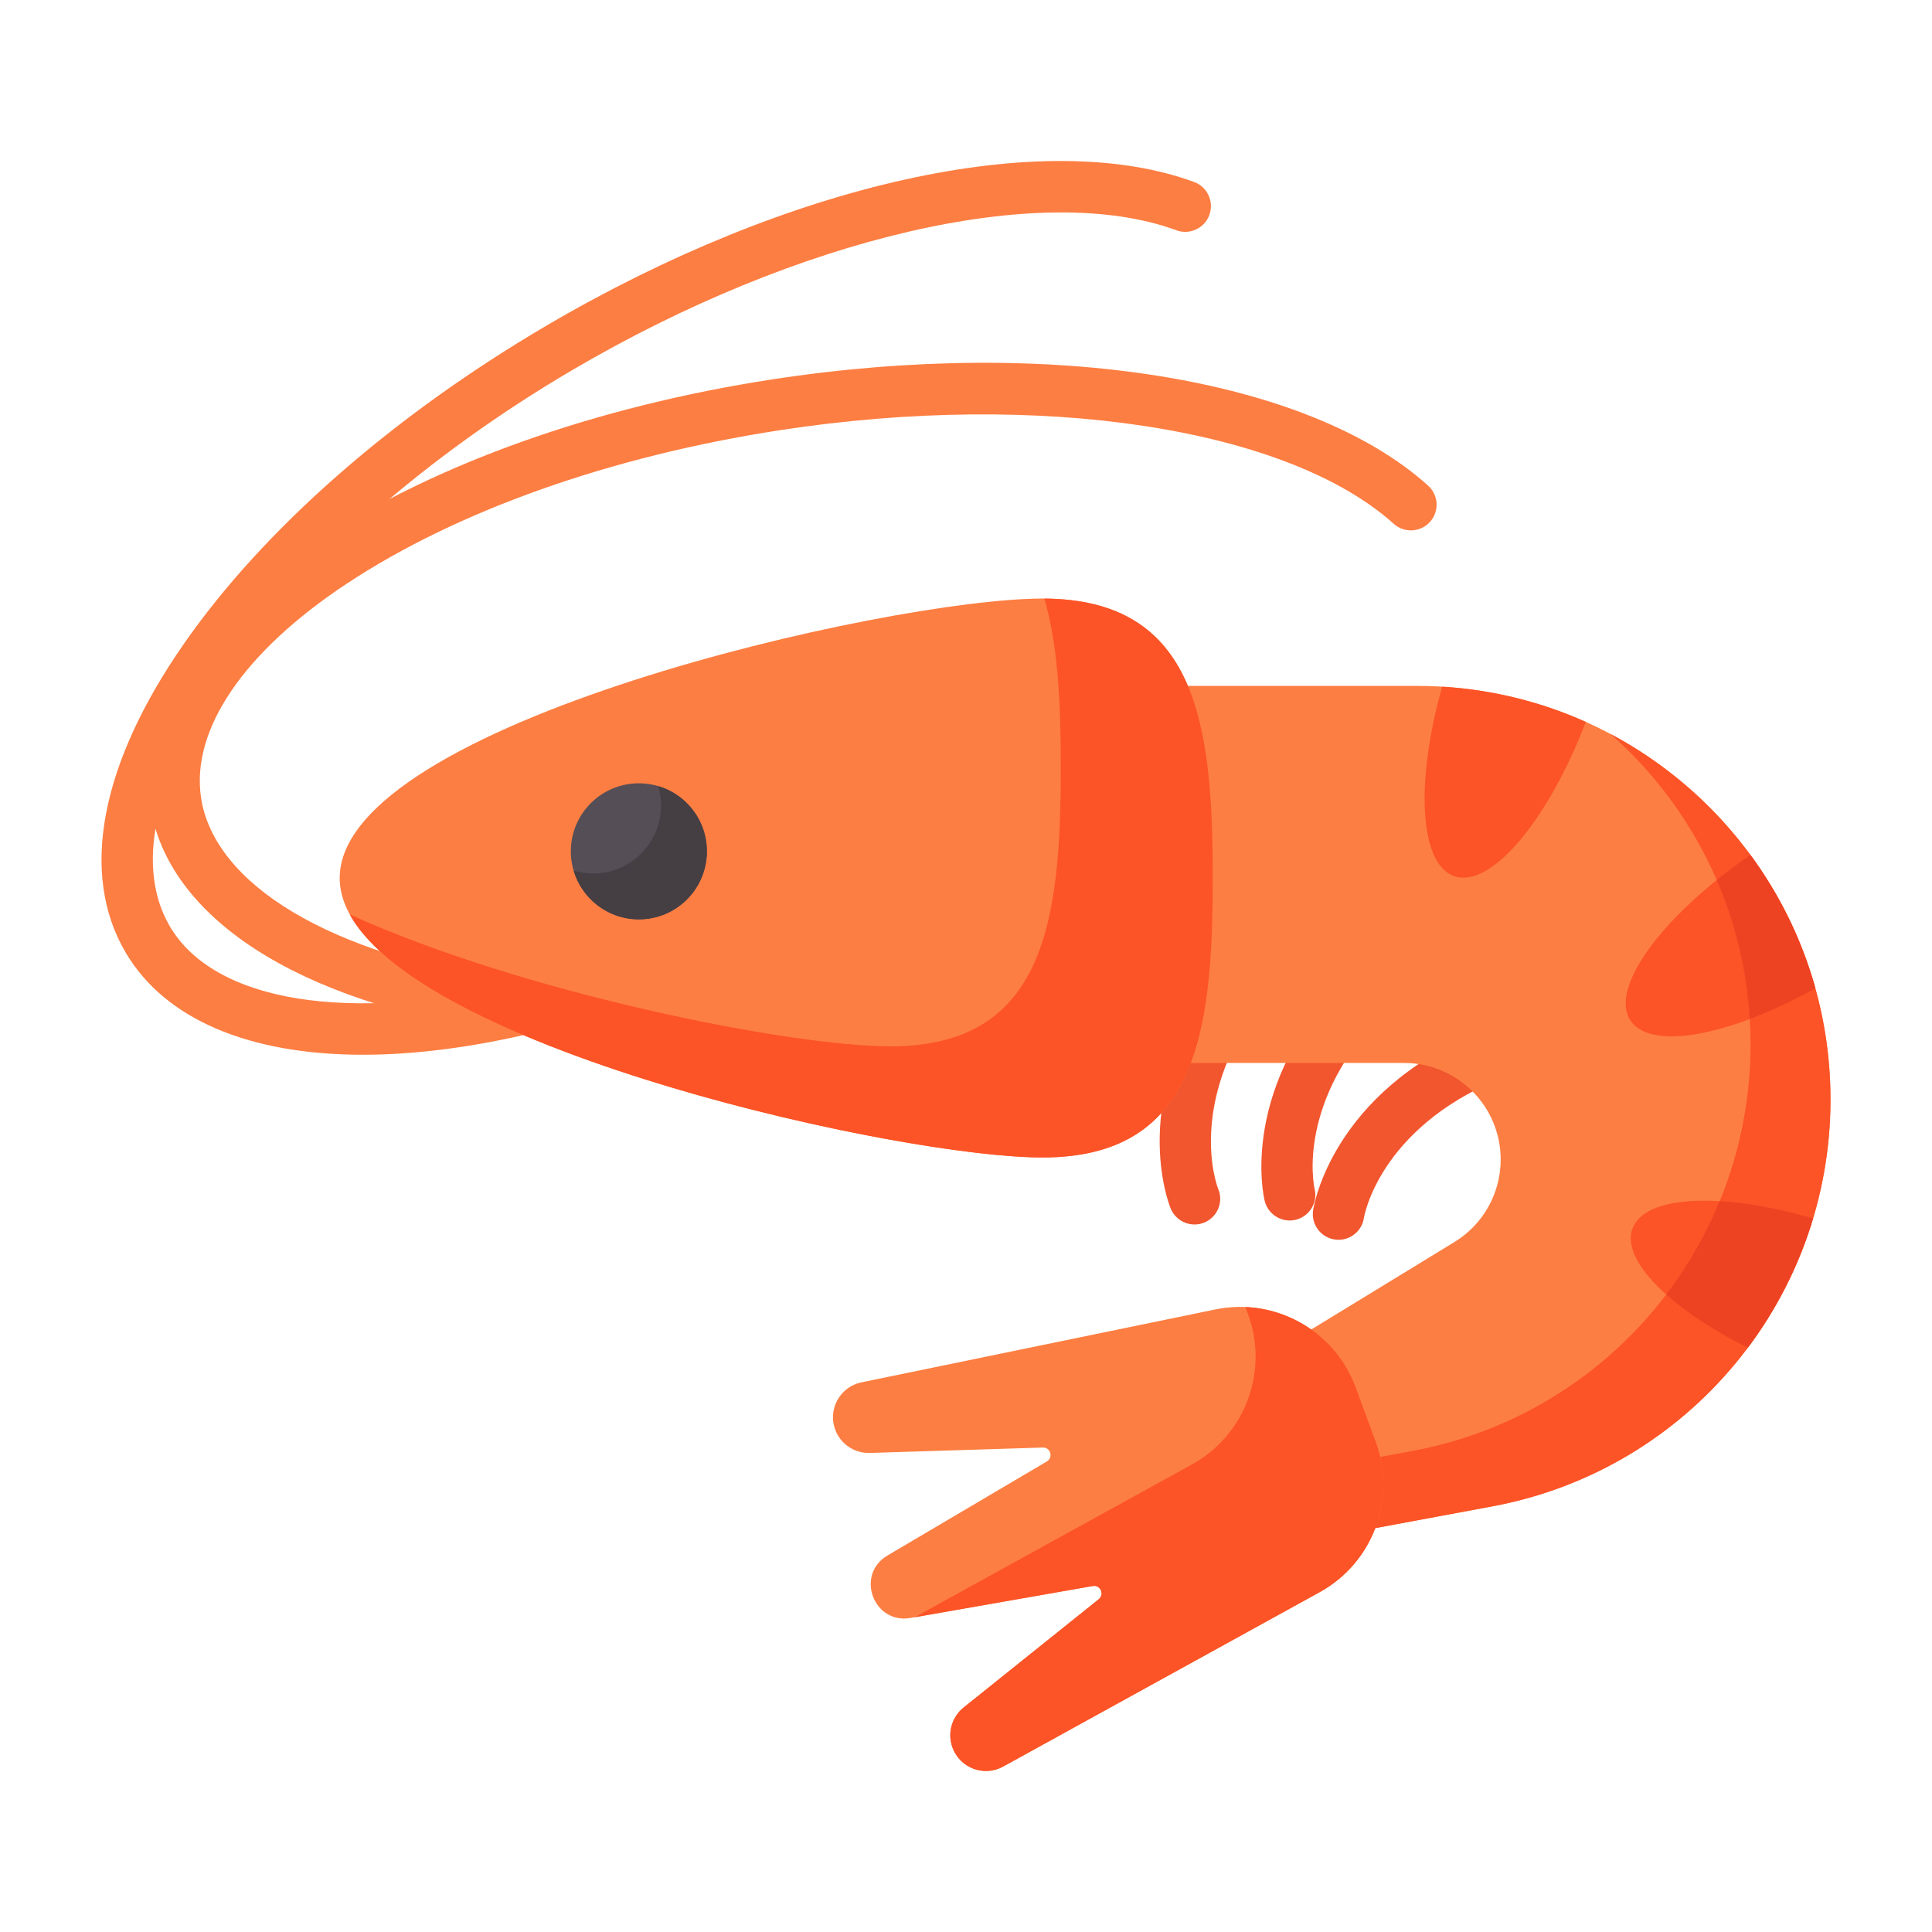 <svg width="24" height="24" viewBox="0 0 48 48" fill="none" xmlns="http://www.w3.org/2000/svg">
<path d="M32.041 30.323C31.753 30.323 31.491 30.125 31.42 29.833C31.391 29.717 30.759 26.963 33.542 24.18C33.792 23.93 34.196 23.93 34.445 24.18C34.695 24.429 34.695 24.833 34.445 25.082C32.194 27.334 32.641 29.447 32.661 29.536C32.745 29.878 32.534 30.221 32.192 30.305C32.141 30.317 32.091 30.323 32.041 30.323Z" fill="#F1562E"/>
<path d="M33.256 30.802C33.224 30.802 33.192 30.799 33.16 30.795C32.811 30.742 32.571 30.417 32.624 30.068C32.641 29.95 33.1 27.162 36.73 25.64C37.055 25.503 37.429 25.657 37.565 25.982C37.702 26.307 37.549 26.681 37.223 26.817C34.248 28.064 33.89 30.236 33.886 30.258C33.839 30.575 33.566 30.802 33.256 30.802Z" fill="#F1562E"/>
<path d="M29.678 30.422C29.427 30.422 29.188 30.272 29.086 30.026C29.04 29.916 27.994 27.291 30.317 24.114C30.526 23.829 30.925 23.767 31.21 23.976C31.494 24.184 31.556 24.583 31.348 24.868C29.468 27.438 30.234 29.457 30.267 29.542C30.402 29.867 30.247 30.239 29.921 30.374C29.842 30.407 29.759 30.422 29.678 30.422Z" fill="#F1562E"/>
<path d="M27.326 17.041H35.199C40.876 17.041 45.478 21.642 45.478 27.319C45.478 32.27 41.947 36.518 37.08 37.424L33.075 38.169L31.378 33.764L36.135 30.858C36.848 30.422 37.284 29.646 37.284 28.809C37.284 27.484 36.209 26.409 34.883 26.409H27.229L27.326 17.041Z" fill="#FD7E42"/>
<path d="M9.016 26.205C6.199 26.205 4.101 25.331 3.121 23.664C1.973 21.712 2.487 18.99 4.566 15.999C6.547 13.15 9.741 10.345 13.56 8.1C19.604 4.548 25.926 3.144 29.668 4.522C29.999 4.644 30.168 5.011 30.046 5.342C29.924 5.673 29.557 5.843 29.226 5.721C25.882 4.488 19.846 5.887 14.207 9.201C6.913 13.489 2.34 19.815 4.221 23.017C5.33 24.902 8.676 25.439 12.955 24.417C13.298 24.335 13.642 24.547 13.724 24.89C13.806 25.233 13.595 25.577 13.252 25.659C11.717 26.025 10.293 26.205 9.016 26.205Z" fill="#FD7E42"/>
<path d="M12.499 25.629C12.468 25.629 12.437 25.627 12.406 25.622C7.402 24.892 4.16 22.798 3.733 20.019C3.39 17.781 4.875 15.442 7.913 13.433C10.808 11.52 14.813 10.097 19.192 9.425C26.122 8.362 32.515 9.398 35.48 12.064C35.743 12.3 35.764 12.704 35.528 12.966C35.292 13.228 34.889 13.249 34.627 13.014C31.976 10.63 25.851 9.695 19.386 10.687C15.185 11.331 11.361 12.685 8.618 14.499C6.056 16.192 4.736 18.133 4.996 19.825C5.327 21.987 8.237 23.724 12.59 24.359C12.939 24.41 13.181 24.734 13.13 25.083C13.084 25.4 12.811 25.629 12.499 25.629Z" fill="#FD7E42"/>
<path d="M40.017 18.238C42.148 20.121 43.493 22.875 43.493 25.943C43.493 30.894 39.963 35.142 35.095 36.048L32.448 36.54L33.075 38.169L37.08 37.424C41.948 36.518 45.478 32.27 45.478 27.319C45.478 23.383 43.265 19.965 40.017 18.238Z" fill="#FC5327"/>
<path d="M36.131 21.768C37.037 22.081 38.454 20.394 39.399 17.936C38.299 17.442 37.095 17.137 35.83 17.06C35.16 19.44 35.264 21.468 36.131 21.768Z" fill="#FC5327"/>
<path d="M43.488 21.241C41.303 22.747 39.982 24.536 40.504 25.347C40.996 26.113 42.966 25.745 45.101 24.552C44.764 23.344 44.212 22.226 43.488 21.241Z" fill="#FC5327"/>
<path d="M45.043 30.272C42.782 29.614 40.872 29.689 40.56 30.52C40.266 31.304 41.488 32.516 43.423 33.483C44.141 32.525 44.693 31.439 45.043 30.272Z" fill="#FC5327"/>
<path d="M43.473 25.316C43.988 25.122 44.538 24.866 45.101 24.552C44.764 23.344 44.212 22.226 43.488 21.241C43.193 21.445 42.913 21.654 42.652 21.865C43.114 22.934 43.4 24.096 43.473 25.316Z" fill="#ED4322"/>
<path d="M42.724 29.843C42.383 30.674 41.936 31.454 41.398 32.162C41.901 32.612 42.597 33.07 43.423 33.483C44.142 32.525 44.693 31.439 45.044 30.272C44.2 30.026 43.406 29.883 42.724 29.843Z" fill="#ED4322"/>
<path d="M30.194 32.533L21.402 34.344C20.872 34.454 20.562 35.01 20.75 35.519C20.882 35.876 21.228 36.11 21.609 36.098L25.909 35.964C26.1 35.958 26.174 36.211 26.009 36.309L22.049 38.646C21.244 39.122 21.701 40.359 22.622 40.198L27.15 39.404C27.34 39.371 27.448 39.612 27.299 39.732L23.942 42.422C23.644 42.66 23.533 43.062 23.665 43.42C23.852 43.929 24.449 44.151 24.923 43.889L32.785 39.558C34.11 38.828 34.703 37.24 34.179 35.821L33.681 34.47C33.157 33.051 31.675 32.227 30.194 32.533Z" fill="#FD7E42"/>
<path d="M34.179 35.821L33.681 34.47C33.246 33.291 32.15 32.524 30.942 32.473L31.006 32.647C31.529 34.067 30.937 35.655 29.612 36.385L22.723 40.18L27.15 39.404C27.339 39.371 27.448 39.612 27.298 39.732L23.942 42.422C23.644 42.661 23.532 43.062 23.665 43.42C23.852 43.929 24.448 44.151 24.923 43.89L32.785 39.558C34.11 38.829 34.703 37.24 34.179 35.821Z" fill="#FC5327"/>
<path d="M30.13 21.814C30.13 25.649 29.736 28.757 25.902 28.757C22.067 28.757 8.44 25.649 8.44 21.814C8.44 17.98 22.067 14.871 25.902 14.871C29.736 14.871 30.13 17.98 30.13 21.814Z" fill="#FD7E42"/>
<path d="M25.947 14.872C26.288 16.035 26.355 17.483 26.355 19.053C26.355 22.887 25.961 25.996 22.126 25.996C19.638 25.996 13.027 24.686 8.691 22.72C10.56 26.126 22.375 28.757 25.902 28.757C29.736 28.757 30.13 25.649 30.13 21.814C30.13 17.995 29.738 14.897 25.947 14.872Z" fill="#FC5327"/>
<path d="M15.872 22.841C16.806 22.841 17.562 22.084 17.562 21.151C17.562 20.217 16.806 19.461 15.872 19.461C14.939 19.461 14.182 20.217 14.182 21.151C14.182 22.084 14.939 22.841 15.872 22.841Z" fill="#554E57"/>
<path d="M16.353 19.531C16.398 19.683 16.423 19.845 16.423 20.012C16.423 20.945 15.667 21.702 14.733 21.702C14.566 21.702 14.405 21.677 14.253 21.631C14.46 22.33 15.106 22.841 15.872 22.841C16.806 22.841 17.562 22.084 17.562 21.151C17.562 20.384 17.052 19.738 16.353 19.531Z" fill="#453E43"/>
</svg>
